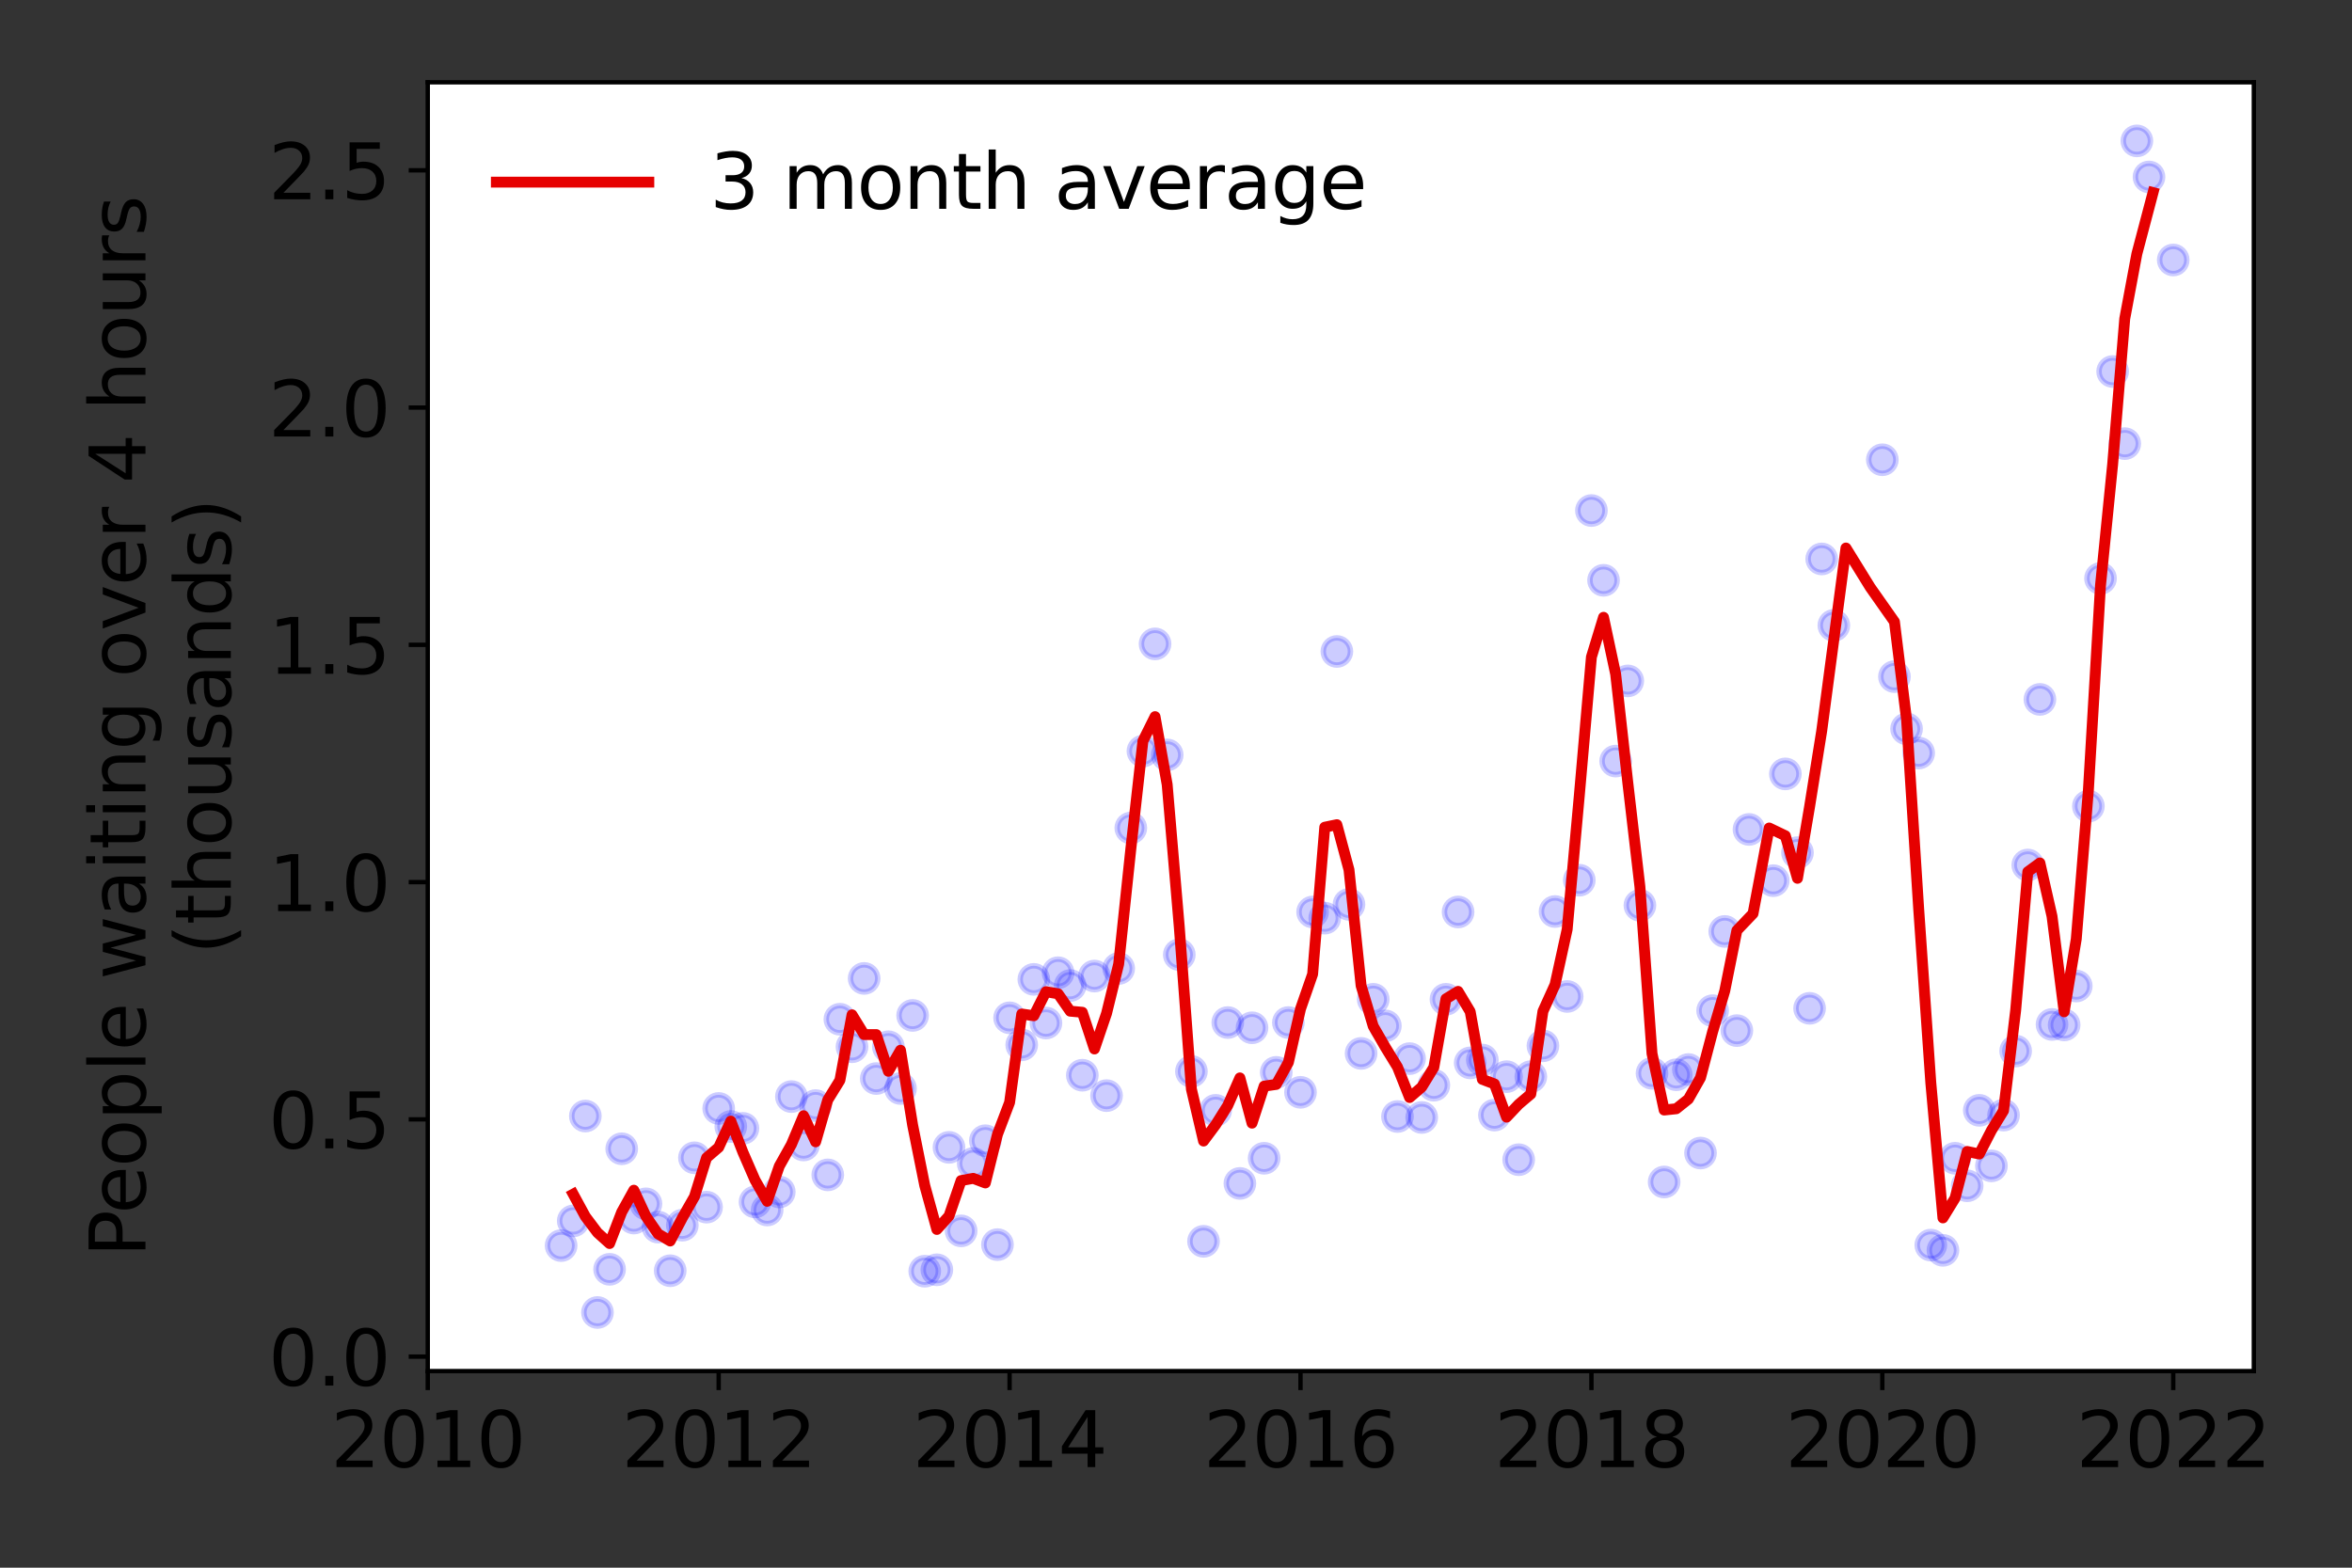 <?xml version="1.0" encoding="utf-8" standalone="no"?>
<!DOCTYPE svg PUBLIC "-//W3C//DTD SVG 1.1//EN"
  "http://www.w3.org/Graphics/SVG/1.1/DTD/svg11.dtd">
<svg height="288pt" version="1.1" viewBox="0 0 432 288" width="432pt" xmlns="http://www.w3.org/2000/svg" xmlns:xlink="http://www.w3.org/1999/xlink">
 <rect x="0" y="0" width="432" height="288" fill="#333333" stroke="none"/>
 <defs>
  <style type="text/css">*{stroke-linecap:butt;stroke-linejoin:round;}</style>
 </defs>
 <g id="figure_1">
  <g id="patch_1">
   <path d="M 0 288 
L 432 288 
L 432 0 
L 0 0 
z
" style="fill:none;"/>
  </g>
  <g id="axes_1">
   <g id="patch_2">
    <path d="M 78.57 251.88 
L 413.971 251.88 
L 413.971 15.12 
L 78.57 15.12 
z
" style="fill:#ffffff;"/>
   </g>
   <g id="matplotlib.axis_1">
    <g id="xtick_1">
     <g id="line2d_1">
      <defs>
       <path d="M 0 0 
L 0 3.5 
" id="m647e480270" style="stroke:#000000;stroke-width:0.8;"/>
      </defs>
      <g>
       <use style="stroke:#000000;stroke-width:0.8;" x="78.57" xlink:href="#m647e480270" y="251.88"/>
      </g>
     </g>
     <g id="text_1">
      <!-- 2010 -->
      <g transform="translate(60.755 269.518)scale(0.14 -0.14)">
       <defs>
        <path d="M 1228 531 
L 3431 531 
L 3431 0 
L 469 0 
L 469 531 
Q 828 903 1448 1529 
Q 2069 2156 2228 2338 
Q 2531 2678 2651 2914 
Q 2772 3150 2772 3378 
Q 2772 3750 2511 3984 
Q 2250 4219 1831 4219 
Q 1534 4219 1204 4116 
Q 875 4013 500 3803 
L 500 4441 
Q 881 4594 1212 4672 
Q 1544 4750 1819 4750 
Q 2544 4750 2975 4387 
Q 3406 4025 3406 3419 
Q 3406 3131 3298 2873 
Q 3191 2616 2906 2266 
Q 2828 2175 2409 1742 
Q 1991 1309 1228 531 
z
" id="DejaVuSans-32" transform="scale(0.016)"/>
        <path d="M 2034 4250 
Q 1547 4250 1301 3770 
Q 1056 3291 1056 2328 
Q 1056 1369 1301 889 
Q 1547 409 2034 409 
Q 2525 409 2770 889 
Q 3016 1369 3016 2328 
Q 3016 3291 2770 3770 
Q 2525 4250 2034 4250 
z
M 2034 4750 
Q 2819 4750 3233 4129 
Q 3647 3509 3647 2328 
Q 3647 1150 3233 529 
Q 2819 -91 2034 -91 
Q 1250 -91 836 529 
Q 422 1150 422 2328 
Q 422 3509 836 4129 
Q 1250 4750 2034 4750 
z
" id="DejaVuSans-30" transform="scale(0.016)"/>
        <path d="M 794 531 
L 1825 531 
L 1825 4091 
L 703 3866 
L 703 4441 
L 1819 4666 
L 2450 4666 
L 2450 531 
L 3481 531 
L 3481 0 
L 794 0 
L 794 531 
z
" id="DejaVuSans-31" transform="scale(0.016)"/>
       </defs>
       <use xlink:href="#DejaVuSans-32"/>
       <use x="63.623" xlink:href="#DejaVuSans-30"/>
       <use x="127.246" xlink:href="#DejaVuSans-31"/>
       <use x="190.869" xlink:href="#DejaVuSans-30"/>
      </g>
     </g>
    </g>
    <g id="xtick_2">
     <g id="line2d_2">
      <g>
       <use style="stroke:#000000;stroke-width:0.8;" x="132.003" xlink:href="#m647e480270" y="251.88"/>
      </g>
     </g>
     <g id="text_2">
      <!-- 2012 -->
      <g transform="translate(114.188 269.518)scale(0.14 -0.14)">
       <use xlink:href="#DejaVuSans-32"/>
       <use x="63.623" xlink:href="#DejaVuSans-30"/>
       <use x="127.246" xlink:href="#DejaVuSans-31"/>
       <use x="190.869" xlink:href="#DejaVuSans-32"/>
      </g>
     </g>
    </g>
    <g id="xtick_3">
     <g id="line2d_3">
      <g>
       <use style="stroke:#000000;stroke-width:0.8;" x="185.435" xlink:href="#m647e480270" y="251.88"/>
      </g>
     </g>
     <g id="text_3">
      <!-- 2014 -->
      <g transform="translate(167.62 269.518)scale(0.14 -0.14)">
       <defs>
        <path d="M 2419 4116 
L 825 1625 
L 2419 1625 
L 2419 4116 
z
M 2253 4666 
L 3047 4666 
L 3047 1625 
L 3713 1625 
L 3713 1100 
L 3047 1100 
L 3047 0 
L 2419 0 
L 2419 1100 
L 313 1100 
L 313 1709 
L 2253 4666 
z
" id="DejaVuSans-34" transform="scale(0.016)"/>
       </defs>
       <use xlink:href="#DejaVuSans-32"/>
       <use x="63.623" xlink:href="#DejaVuSans-30"/>
       <use x="127.246" xlink:href="#DejaVuSans-31"/>
       <use x="190.869" xlink:href="#DejaVuSans-34"/>
      </g>
     </g>
    </g>
    <g id="xtick_4">
     <g id="line2d_4">
      <g>
       <use style="stroke:#000000;stroke-width:0.8;" x="238.868" xlink:href="#m647e480270" y="251.88"/>
      </g>
     </g>
     <g id="text_4">
      <!-- 2016 -->
      <g transform="translate(221.053 269.518)scale(0.14 -0.14)">
       <defs>
        <path d="M 2113 2584 
Q 1688 2584 1439 2293 
Q 1191 2003 1191 1497 
Q 1191 994 1439 701 
Q 1688 409 2113 409 
Q 2538 409 2786 701 
Q 3034 994 3034 1497 
Q 3034 2003 2786 2293 
Q 2538 2584 2113 2584 
z
M 3366 4563 
L 3366 3988 
Q 3128 4100 2886 4159 
Q 2644 4219 2406 4219 
Q 1781 4219 1451 3797 
Q 1122 3375 1075 2522 
Q 1259 2794 1537 2939 
Q 1816 3084 2150 3084 
Q 2853 3084 3261 2657 
Q 3669 2231 3669 1497 
Q 3669 778 3244 343 
Q 2819 -91 2113 -91 
Q 1303 -91 875 529 
Q 447 1150 447 2328 
Q 447 3434 972 4092 
Q 1497 4750 2381 4750 
Q 2619 4750 2861 4703 
Q 3103 4656 3366 4563 
z
" id="DejaVuSans-36" transform="scale(0.016)"/>
       </defs>
       <use xlink:href="#DejaVuSans-32"/>
       <use x="63.623" xlink:href="#DejaVuSans-30"/>
       <use x="127.246" xlink:href="#DejaVuSans-31"/>
       <use x="190.869" xlink:href="#DejaVuSans-36"/>
      </g>
     </g>
    </g>
    <g id="xtick_5">
     <g id="line2d_5">
      <g>
       <use style="stroke:#000000;stroke-width:0.8;" x="292.301" xlink:href="#m647e480270" y="251.88"/>
      </g>
     </g>
     <g id="text_5">
      <!-- 2018 -->
      <g transform="translate(274.486 269.518)scale(0.14 -0.14)">
       <defs>
        <path d="M 2034 2216 
Q 1584 2216 1326 1975 
Q 1069 1734 1069 1313 
Q 1069 891 1326 650 
Q 1584 409 2034 409 
Q 2484 409 2743 651 
Q 3003 894 3003 1313 
Q 3003 1734 2745 1975 
Q 2488 2216 2034 2216 
z
M 1403 2484 
Q 997 2584 770 2862 
Q 544 3141 544 3541 
Q 544 4100 942 4425 
Q 1341 4750 2034 4750 
Q 2731 4750 3128 4425 
Q 3525 4100 3525 3541 
Q 3525 3141 3298 2862 
Q 3072 2584 2669 2484 
Q 3125 2378 3379 2068 
Q 3634 1759 3634 1313 
Q 3634 634 3220 271 
Q 2806 -91 2034 -91 
Q 1263 -91 848 271 
Q 434 634 434 1313 
Q 434 1759 690 2068 
Q 947 2378 1403 2484 
z
M 1172 3481 
Q 1172 3119 1398 2916 
Q 1625 2713 2034 2713 
Q 2441 2713 2670 2916 
Q 2900 3119 2900 3481 
Q 2900 3844 2670 4047 
Q 2441 4250 2034 4250 
Q 1625 4250 1398 4047 
Q 1172 3844 1172 3481 
z
" id="DejaVuSans-38" transform="scale(0.016)"/>
       </defs>
       <use xlink:href="#DejaVuSans-32"/>
       <use x="63.623" xlink:href="#DejaVuSans-30"/>
       <use x="127.246" xlink:href="#DejaVuSans-31"/>
       <use x="190.869" xlink:href="#DejaVuSans-38"/>
      </g>
     </g>
    </g>
    <g id="xtick_6">
     <g id="line2d_6">
      <g>
       <use style="stroke:#000000;stroke-width:0.8;" x="345.733" xlink:href="#m647e480270" y="251.88"/>
      </g>
     </g>
     <g id="text_6">
      <!-- 2020 -->
      <g transform="translate(327.918 269.518)scale(0.14 -0.14)">
       <use xlink:href="#DejaVuSans-32"/>
       <use x="63.623" xlink:href="#DejaVuSans-30"/>
       <use x="127.246" xlink:href="#DejaVuSans-32"/>
       <use x="190.869" xlink:href="#DejaVuSans-30"/>
      </g>
     </g>
    </g>
    <g id="xtick_7">
     <g id="line2d_7">
      <g>
       <use style="stroke:#000000;stroke-width:0.8;" x="399.166" xlink:href="#m647e480270" y="251.88"/>
      </g>
     </g>
     <g id="text_7">
      <!-- 2022 -->
      <g transform="translate(381.351 269.518)scale(0.14 -0.14)">
       <use xlink:href="#DejaVuSans-32"/>
       <use x="63.623" xlink:href="#DejaVuSans-30"/>
       <use x="127.246" xlink:href="#DejaVuSans-32"/>
       <use x="190.869" xlink:href="#DejaVuSans-32"/>
      </g>
     </g>
    </g>
   </g>
   <g id="matplotlib.axis_2">
    <g id="ytick_1">
     <g id="line2d_8">
      <defs>
       <path d="M 0 0 
L -3.5 0 
" id="m628545d3cb" style="stroke:#000000;stroke-width:0.8;"/>
      </defs>
      <g>
       <use style="stroke:#000000;stroke-width:0.8;" x="78.57" xlink:href="#m628545d3cb" y="249.226"/>
      </g>
     </g>
     <g id="text_8">
      <!-- 0.0 -->
      <g transform="translate(49.306 254.544)scale(0.14 -0.14)">
       <defs>
        <path d="M 684 794 
L 1344 794 
L 1344 0 
L 684 0 
L 684 794 
z
" id="DejaVuSans-2e" transform="scale(0.016)"/>
       </defs>
       <use xlink:href="#DejaVuSans-30"/>
       <use x="63.623" xlink:href="#DejaVuSans-2e"/>
       <use x="95.41" xlink:href="#DejaVuSans-30"/>
      </g>
     </g>
    </g>
    <g id="ytick_2">
     <g id="line2d_9">
      <g>
       <use style="stroke:#000000;stroke-width:0.8;" x="78.57" xlink:href="#m628545d3cb" y="205.638"/>
      </g>
     </g>
     <g id="text_9">
      <!-- 0.5 -->
      <g transform="translate(49.306 210.957)scale(0.14 -0.14)">
       <defs>
        <path d="M 691 4666 
L 3169 4666 
L 3169 4134 
L 1269 4134 
L 1269 2991 
Q 1406 3038 1543 3061 
Q 1681 3084 1819 3084 
Q 2600 3084 3056 2656 
Q 3513 2228 3513 1497 
Q 3513 744 3044 326 
Q 2575 -91 1722 -91 
Q 1428 -91 1123 -41 
Q 819 9 494 109 
L 494 744 
Q 775 591 1075 516 
Q 1375 441 1709 441 
Q 2250 441 2565 725 
Q 2881 1009 2881 1497 
Q 2881 1984 2565 2268 
Q 2250 2553 1709 2553 
Q 1456 2553 1204 2497 
Q 953 2441 691 2322 
L 691 4666 
z
" id="DejaVuSans-35" transform="scale(0.016)"/>
       </defs>
       <use xlink:href="#DejaVuSans-30"/>
       <use x="63.623" xlink:href="#DejaVuSans-2e"/>
       <use x="95.41" xlink:href="#DejaVuSans-35"/>
      </g>
     </g>
    </g>
    <g id="ytick_3">
     <g id="line2d_10">
      <g>
       <use style="stroke:#000000;stroke-width:0.8;" x="78.57" xlink:href="#m628545d3cb" y="162.05"/>
      </g>
     </g>
     <g id="text_10">
      <!-- 1.0 -->
      <g transform="translate(49.306 167.369)scale(0.14 -0.14)">
       <use xlink:href="#DejaVuSans-31"/>
       <use x="63.623" xlink:href="#DejaVuSans-2e"/>
       <use x="95.41" xlink:href="#DejaVuSans-30"/>
      </g>
     </g>
    </g>
    <g id="ytick_4">
     <g id="line2d_11">
      <g>
       <use style="stroke:#000000;stroke-width:0.8;" x="78.57" xlink:href="#m628545d3cb" y="118.462"/>
      </g>
     </g>
     <g id="text_11">
      <!-- 1.5 -->
      <g transform="translate(49.306 123.781)scale(0.14 -0.14)">
       <use xlink:href="#DejaVuSans-31"/>
       <use x="63.623" xlink:href="#DejaVuSans-2e"/>
       <use x="95.41" xlink:href="#DejaVuSans-35"/>
      </g>
     </g>
    </g>
    <g id="ytick_5">
     <g id="line2d_12">
      <g>
       <use style="stroke:#000000;stroke-width:0.8;" x="78.57" xlink:href="#m628545d3cb" y="74.874"/>
      </g>
     </g>
     <g id="text_12">
      <!-- 2.0 -->
      <g transform="translate(49.306 80.193)scale(0.14 -0.14)">
       <use xlink:href="#DejaVuSans-32"/>
       <use x="63.623" xlink:href="#DejaVuSans-2e"/>
       <use x="95.41" xlink:href="#DejaVuSans-30"/>
      </g>
     </g>
    </g>
    <g id="ytick_6">
     <g id="line2d_13">
      <g>
       <use style="stroke:#000000;stroke-width:0.8;" x="78.57" xlink:href="#m628545d3cb" y="31.287"/>
      </g>
     </g>
     <g id="text_13">
      <!-- 2.5 -->
      <g transform="translate(49.306 36.606)scale(0.14 -0.14)">
       <use xlink:href="#DejaVuSans-32"/>
       <use x="63.623" xlink:href="#DejaVuSans-2e"/>
       <use x="95.41" xlink:href="#DejaVuSans-35"/>
      </g>
     </g>
    </g>
    <g id="text_14">
     <!-- People waiting over 4 hours -->
     <g transform="translate(26.717 230.925)rotate(-90)scale(0.14 -0.14)">
      <defs>
       <path d="M 1259 4147 
L 1259 2394 
L 2053 2394 
Q 2494 2394 2734 2622 
Q 2975 2850 2975 3272 
Q 2975 3691 2734 3919 
Q 2494 4147 2053 4147 
L 1259 4147 
z
M 628 4666 
L 2053 4666 
Q 2838 4666 3239 4311 
Q 3641 3956 3641 3272 
Q 3641 2581 3239 2228 
Q 2838 1875 2053 1875 
L 1259 1875 
L 1259 0 
L 628 0 
L 628 4666 
z
" id="DejaVuSans-50" transform="scale(0.016)"/>
       <path d="M 3597 1894 
L 3597 1613 
L 953 1613 
Q 991 1019 1311 708 
Q 1631 397 2203 397 
Q 2534 397 2845 478 
Q 3156 559 3463 722 
L 3463 178 
Q 3153 47 2828 -22 
Q 2503 -91 2169 -91 
Q 1331 -91 842 396 
Q 353 884 353 1716 
Q 353 2575 817 3079 
Q 1281 3584 2069 3584 
Q 2775 3584 3186 3129 
Q 3597 2675 3597 1894 
z
M 3022 2063 
Q 3016 2534 2758 2815 
Q 2500 3097 2075 3097 
Q 1594 3097 1305 2825 
Q 1016 2553 972 2059 
L 3022 2063 
z
" id="DejaVuSans-65" transform="scale(0.016)"/>
       <path d="M 1959 3097 
Q 1497 3097 1228 2736 
Q 959 2375 959 1747 
Q 959 1119 1226 758 
Q 1494 397 1959 397 
Q 2419 397 2687 759 
Q 2956 1122 2956 1747 
Q 2956 2369 2687 2733 
Q 2419 3097 1959 3097 
z
M 1959 3584 
Q 2709 3584 3137 3096 
Q 3566 2609 3566 1747 
Q 3566 888 3137 398 
Q 2709 -91 1959 -91 
Q 1206 -91 779 398 
Q 353 888 353 1747 
Q 353 2609 779 3096 
Q 1206 3584 1959 3584 
z
" id="DejaVuSans-6f" transform="scale(0.016)"/>
       <path d="M 1159 525 
L 1159 -1331 
L 581 -1331 
L 581 3500 
L 1159 3500 
L 1159 2969 
Q 1341 3281 1617 3432 
Q 1894 3584 2278 3584 
Q 2916 3584 3314 3078 
Q 3713 2572 3713 1747 
Q 3713 922 3314 415 
Q 2916 -91 2278 -91 
Q 1894 -91 1617 61 
Q 1341 213 1159 525 
z
M 3116 1747 
Q 3116 2381 2855 2742 
Q 2594 3103 2138 3103 
Q 1681 3103 1420 2742 
Q 1159 2381 1159 1747 
Q 1159 1113 1420 752 
Q 1681 391 2138 391 
Q 2594 391 2855 752 
Q 3116 1113 3116 1747 
z
" id="DejaVuSans-70" transform="scale(0.016)"/>
       <path d="M 603 4863 
L 1178 4863 
L 1178 0 
L 603 0 
L 603 4863 
z
" id="DejaVuSans-6c" transform="scale(0.016)"/>
       <path id="DejaVuSans-20" transform="scale(0.016)"/>
       <path d="M 269 3500 
L 844 3500 
L 1563 769 
L 2278 3500 
L 2956 3500 
L 3675 769 
L 4391 3500 
L 4966 3500 
L 4050 0 
L 3372 0 
L 2619 2869 
L 1863 0 
L 1184 0 
L 269 3500 
z
" id="DejaVuSans-77" transform="scale(0.016)"/>
       <path d="M 2194 1759 
Q 1497 1759 1228 1600 
Q 959 1441 959 1056 
Q 959 750 1161 570 
Q 1363 391 1709 391 
Q 2188 391 2477 730 
Q 2766 1069 2766 1631 
L 2766 1759 
L 2194 1759 
z
M 3341 1997 
L 3341 0 
L 2766 0 
L 2766 531 
Q 2569 213 2275 61 
Q 1981 -91 1556 -91 
Q 1019 -91 701 211 
Q 384 513 384 1019 
Q 384 1609 779 1909 
Q 1175 2209 1959 2209 
L 2766 2209 
L 2766 2266 
Q 2766 2663 2505 2880 
Q 2244 3097 1772 3097 
Q 1472 3097 1187 3025 
Q 903 2953 641 2809 
L 641 3341 
Q 956 3463 1253 3523 
Q 1550 3584 1831 3584 
Q 2591 3584 2966 3190 
Q 3341 2797 3341 1997 
z
" id="DejaVuSans-61" transform="scale(0.016)"/>
       <path d="M 603 3500 
L 1178 3500 
L 1178 0 
L 603 0 
L 603 3500 
z
M 603 4863 
L 1178 4863 
L 1178 4134 
L 603 4134 
L 603 4863 
z
" id="DejaVuSans-69" transform="scale(0.016)"/>
       <path d="M 1172 4494 
L 1172 3500 
L 2356 3500 
L 2356 3053 
L 1172 3053 
L 1172 1153 
Q 1172 725 1289 603 
Q 1406 481 1766 481 
L 2356 481 
L 2356 0 
L 1766 0 
Q 1100 0 847 248 
Q 594 497 594 1153 
L 594 3053 
L 172 3053 
L 172 3500 
L 594 3500 
L 594 4494 
L 1172 4494 
z
" id="DejaVuSans-74" transform="scale(0.016)"/>
       <path d="M 3513 2113 
L 3513 0 
L 2938 0 
L 2938 2094 
Q 2938 2591 2744 2837 
Q 2550 3084 2163 3084 
Q 1697 3084 1428 2787 
Q 1159 2491 1159 1978 
L 1159 0 
L 581 0 
L 581 3500 
L 1159 3500 
L 1159 2956 
Q 1366 3272 1645 3428 
Q 1925 3584 2291 3584 
Q 2894 3584 3203 3211 
Q 3513 2838 3513 2113 
z
" id="DejaVuSans-6e" transform="scale(0.016)"/>
       <path d="M 2906 1791 
Q 2906 2416 2648 2759 
Q 2391 3103 1925 3103 
Q 1463 3103 1205 2759 
Q 947 2416 947 1791 
Q 947 1169 1205 825 
Q 1463 481 1925 481 
Q 2391 481 2648 825 
Q 2906 1169 2906 1791 
z
M 3481 434 
Q 3481 -459 3084 -895 
Q 2688 -1331 1869 -1331 
Q 1566 -1331 1297 -1286 
Q 1028 -1241 775 -1147 
L 775 -588 
Q 1028 -725 1275 -790 
Q 1522 -856 1778 -856 
Q 2344 -856 2625 -561 
Q 2906 -266 2906 331 
L 2906 616 
Q 2728 306 2450 153 
Q 2172 0 1784 0 
Q 1141 0 747 490 
Q 353 981 353 1791 
Q 353 2603 747 3093 
Q 1141 3584 1784 3584 
Q 2172 3584 2450 3431 
Q 2728 3278 2906 2969 
L 2906 3500 
L 3481 3500 
L 3481 434 
z
" id="DejaVuSans-67" transform="scale(0.016)"/>
       <path d="M 191 3500 
L 800 3500 
L 1894 563 
L 2988 3500 
L 3597 3500 
L 2284 0 
L 1503 0 
L 191 3500 
z
" id="DejaVuSans-76" transform="scale(0.016)"/>
       <path d="M 2631 2963 
Q 2534 3019 2420 3045 
Q 2306 3072 2169 3072 
Q 1681 3072 1420 2755 
Q 1159 2438 1159 1844 
L 1159 0 
L 581 0 
L 581 3500 
L 1159 3500 
L 1159 2956 
Q 1341 3275 1631 3429 
Q 1922 3584 2338 3584 
Q 2397 3584 2469 3576 
Q 2541 3569 2628 3553 
L 2631 2963 
z
" id="DejaVuSans-72" transform="scale(0.016)"/>
       <path d="M 3513 2113 
L 3513 0 
L 2938 0 
L 2938 2094 
Q 2938 2591 2744 2837 
Q 2550 3084 2163 3084 
Q 1697 3084 1428 2787 
Q 1159 2491 1159 1978 
L 1159 0 
L 581 0 
L 581 4863 
L 1159 4863 
L 1159 2956 
Q 1366 3272 1645 3428 
Q 1925 3584 2291 3584 
Q 2894 3584 3203 3211 
Q 3513 2838 3513 2113 
z
" id="DejaVuSans-68" transform="scale(0.016)"/>
       <path d="M 544 1381 
L 544 3500 
L 1119 3500 
L 1119 1403 
Q 1119 906 1312 657 
Q 1506 409 1894 409 
Q 2359 409 2629 706 
Q 2900 1003 2900 1516 
L 2900 3500 
L 3475 3500 
L 3475 0 
L 2900 0 
L 2900 538 
Q 2691 219 2414 64 
Q 2138 -91 1772 -91 
Q 1169 -91 856 284 
Q 544 659 544 1381 
z
M 1991 3584 
L 1991 3584 
z
" id="DejaVuSans-75" transform="scale(0.016)"/>
       <path d="M 2834 3397 
L 2834 2853 
Q 2591 2978 2328 3040 
Q 2066 3103 1784 3103 
Q 1356 3103 1142 2972 
Q 928 2841 928 2578 
Q 928 2378 1081 2264 
Q 1234 2150 1697 2047 
L 1894 2003 
Q 2506 1872 2764 1633 
Q 3022 1394 3022 966 
Q 3022 478 2636 193 
Q 2250 -91 1575 -91 
Q 1294 -91 989 -36 
Q 684 19 347 128 
L 347 722 
Q 666 556 975 473 
Q 1284 391 1588 391 
Q 1994 391 2212 530 
Q 2431 669 2431 922 
Q 2431 1156 2273 1281 
Q 2116 1406 1581 1522 
L 1381 1569 
Q 847 1681 609 1914 
Q 372 2147 372 2553 
Q 372 3047 722 3315 
Q 1072 3584 1716 3584 
Q 2034 3584 2315 3537 
Q 2597 3491 2834 3397 
z
" id="DejaVuSans-73" transform="scale(0.016)"/>
      </defs>
      <use xlink:href="#DejaVuSans-50"/>
      <use x="56.678" xlink:href="#DejaVuSans-65"/>
      <use x="118.201" xlink:href="#DejaVuSans-6f"/>
      <use x="179.383" xlink:href="#DejaVuSans-70"/>
      <use x="242.859" xlink:href="#DejaVuSans-6c"/>
      <use x="270.643" xlink:href="#DejaVuSans-65"/>
      <use x="332.166" xlink:href="#DejaVuSans-20"/>
      <use x="363.953" xlink:href="#DejaVuSans-77"/>
      <use x="445.74" xlink:href="#DejaVuSans-61"/>
      <use x="507.02" xlink:href="#DejaVuSans-69"/>
      <use x="534.803" xlink:href="#DejaVuSans-74"/>
      <use x="574.012" xlink:href="#DejaVuSans-69"/>
      <use x="601.795" xlink:href="#DejaVuSans-6e"/>
      <use x="665.174" xlink:href="#DejaVuSans-67"/>
      <use x="728.65" xlink:href="#DejaVuSans-20"/>
      <use x="760.438" xlink:href="#DejaVuSans-6f"/>
      <use x="821.619" xlink:href="#DejaVuSans-76"/>
      <use x="880.799" xlink:href="#DejaVuSans-65"/>
      <use x="942.322" xlink:href="#DejaVuSans-72"/>
      <use x="983.436" xlink:href="#DejaVuSans-20"/>
      <use x="1015.223" xlink:href="#DejaVuSans-34"/>
      <use x="1078.846" xlink:href="#DejaVuSans-20"/>
      <use x="1110.633" xlink:href="#DejaVuSans-68"/>
      <use x="1174.012" xlink:href="#DejaVuSans-6f"/>
      <use x="1235.193" xlink:href="#DejaVuSans-75"/>
      <use x="1298.572" xlink:href="#DejaVuSans-72"/>
      <use x="1339.686" xlink:href="#DejaVuSans-73"/>
     </g>
     <!-- (thousands) -->
     <g transform="translate(42.394 175.325)rotate(-90)scale(0.14 -0.14)">
      <defs>
       <path d="M 1984 4856 
Q 1566 4138 1362 3434 
Q 1159 2731 1159 2009 
Q 1159 1288 1364 580 
Q 1569 -128 1984 -844 
L 1484 -844 
Q 1016 -109 783 600 
Q 550 1309 550 2009 
Q 550 2706 781 3412 
Q 1013 4119 1484 4856 
L 1984 4856 
z
" id="DejaVuSans-28" transform="scale(0.016)"/>
       <path d="M 2906 2969 
L 2906 4863 
L 3481 4863 
L 3481 0 
L 2906 0 
L 2906 525 
Q 2725 213 2448 61 
Q 2172 -91 1784 -91 
Q 1150 -91 751 415 
Q 353 922 353 1747 
Q 353 2572 751 3078 
Q 1150 3584 1784 3584 
Q 2172 3584 2448 3432 
Q 2725 3281 2906 2969 
z
M 947 1747 
Q 947 1113 1208 752 
Q 1469 391 1925 391 
Q 2381 391 2643 752 
Q 2906 1113 2906 1747 
Q 2906 2381 2643 2742 
Q 2381 3103 1925 3103 
Q 1469 3103 1208 2742 
Q 947 2381 947 1747 
z
" id="DejaVuSans-64" transform="scale(0.016)"/>
       <path d="M 513 4856 
L 1013 4856 
Q 1481 4119 1714 3412 
Q 1947 2706 1947 2009 
Q 1947 1309 1714 600 
Q 1481 -109 1013 -844 
L 513 -844 
Q 928 -128 1133 580 
Q 1338 1288 1338 2009 
Q 1338 2731 1133 3434 
Q 928 4138 513 4856 
z
" id="DejaVuSans-29" transform="scale(0.016)"/>
      </defs>
      <use xlink:href="#DejaVuSans-28"/>
      <use x="39.014" xlink:href="#DejaVuSans-74"/>
      <use x="78.223" xlink:href="#DejaVuSans-68"/>
      <use x="141.602" xlink:href="#DejaVuSans-6f"/>
      <use x="202.783" xlink:href="#DejaVuSans-75"/>
      <use x="266.162" xlink:href="#DejaVuSans-73"/>
      <use x="318.262" xlink:href="#DejaVuSans-61"/>
      <use x="379.541" xlink:href="#DejaVuSans-6e"/>
      <use x="442.92" xlink:href="#DejaVuSans-64"/>
      <use x="506.396" xlink:href="#DejaVuSans-73"/>
      <use x="558.496" xlink:href="#DejaVuSans-29"/>
     </g>
    </g>
   </g>
   <g id="line2d_14">
    <defs>
     <path d="M 0 2.5 
C 0.663 2.5 1.299 2.237 1.768 1.768 
C 2.237 1.299 2.5 0.663 2.5 0 
C 2.5 -0.663 2.237 -1.299 1.768 -1.768 
C 1.299 -2.237 0.663 -2.5 0 -2.5 
C -0.663 -2.5 -1.299 -2.237 -1.768 -1.768 
C -2.237 -1.299 -2.5 -0.663 -2.5 0 
C -2.5 0.663 -2.237 1.299 -1.768 1.768 
C -1.299 2.237 -0.663 2.5 0 2.5 
z
" id="m02a1597c84" style="stroke:#0000ff;stroke-opacity:0.2;"/>
    </defs>
    <g clip-path="url(#p64c8fbab0e)">
     <use style="fill:#0000ff;fill-opacity:0.2;stroke:#0000ff;stroke-opacity:0.2;" x="399.166" xlink:href="#m02a1597c84" y="47.763"/>
     <use style="fill:#0000ff;fill-opacity:0.2;stroke:#0000ff;stroke-opacity:0.2;" x="394.713" xlink:href="#m02a1597c84" y="32.507"/>
     <use style="fill:#0000ff;fill-opacity:0.2;stroke:#0000ff;stroke-opacity:0.2;" x="392.487" xlink:href="#m02a1597c84" y="25.882"/>
     <use style="fill:#0000ff;fill-opacity:0.2;stroke:#0000ff;stroke-opacity:0.2;" x="390.261" xlink:href="#m02a1597c84" y="81.5"/>
     <use style="fill:#0000ff;fill-opacity:0.2;stroke:#0000ff;stroke-opacity:0.2;" x="388.034" xlink:href="#m02a1597c84" y="68.249"/>
     <use style="fill:#0000ff;fill-opacity:0.2;stroke:#0000ff;stroke-opacity:0.2;" x="385.808" xlink:href="#m02a1597c84" y="106.258"/>
     <use style="fill:#0000ff;fill-opacity:0.2;stroke:#0000ff;stroke-opacity:0.2;" x="383.581" xlink:href="#m02a1597c84" y="148.102"/>
     <use style="fill:#0000ff;fill-opacity:0.2;stroke:#0000ff;stroke-opacity:0.2;" x="381.355" xlink:href="#m02a1597c84" y="181.141"/>
     <use style="fill:#0000ff;fill-opacity:0.2;stroke:#0000ff;stroke-opacity:0.2;" x="379.129" xlink:href="#m02a1597c84" y="188.29"/>
     <use style="fill:#0000ff;fill-opacity:0.2;stroke:#0000ff;stroke-opacity:0.2;" x="376.902" xlink:href="#m02a1597c84" y="188.203"/>
     <use style="fill:#0000ff;fill-opacity:0.2;stroke:#0000ff;stroke-opacity:0.2;" x="374.676" xlink:href="#m02a1597c84" y="128.487"/>
     <use style="fill:#0000ff;fill-opacity:0.2;stroke:#0000ff;stroke-opacity:0.2;" x="372.45" xlink:href="#m02a1597c84" y="158.912"/>
     <use style="fill:#0000ff;fill-opacity:0.2;stroke:#0000ff;stroke-opacity:0.2;" x="370.223" xlink:href="#m02a1597c84" y="193.084"/>
     <use style="fill:#0000ff;fill-opacity:0.2;stroke:#0000ff;stroke-opacity:0.2;" x="367.997" xlink:href="#m02a1597c84" y="204.853"/>
     <use style="fill:#0000ff;fill-opacity:0.2;stroke:#0000ff;stroke-opacity:0.2;" x="365.771" xlink:href="#m02a1597c84" y="214.181"/>
     <use style="fill:#0000ff;fill-opacity:0.2;stroke:#0000ff;stroke-opacity:0.2;" x="363.544" xlink:href="#m02a1597c84" y="203.981"/>
     <use style="fill:#0000ff;fill-opacity:0.2;stroke:#0000ff;stroke-opacity:0.2;" x="361.318" xlink:href="#m02a1597c84" y="217.842"/>
     <use style="fill:#0000ff;fill-opacity:0.2;stroke:#0000ff;stroke-opacity:0.2;" x="359.091" xlink:href="#m02a1597c84" y="212.786"/>
     <use style="fill:#0000ff;fill-opacity:0.2;stroke:#0000ff;stroke-opacity:0.2;" x="356.865" xlink:href="#m02a1597c84" y="229.698"/>
     <use style="fill:#0000ff;fill-opacity:0.2;stroke:#0000ff;stroke-opacity:0.2;" x="354.639" xlink:href="#m02a1597c84" y="228.739"/>
     <use style="fill:#0000ff;fill-opacity:0.2;stroke:#0000ff;stroke-opacity:0.2;" x="352.412" xlink:href="#m02a1597c84" y="138.338"/>
     <use style="fill:#0000ff;fill-opacity:0.2;stroke:#0000ff;stroke-opacity:0.2;" x="350.186" xlink:href="#m02a1597c84" y="133.892"/>
     <use style="fill:#0000ff;fill-opacity:0.2;stroke:#0000ff;stroke-opacity:0.2;" x="347.96" xlink:href="#m02a1597c84" y="124.303"/>
     <use style="fill:#0000ff;fill-opacity:0.2;stroke:#0000ff;stroke-opacity:0.2;" x="345.733" xlink:href="#m02a1597c84" y="84.464"/>
     <use style="fill:#0000ff;fill-opacity:0.2;stroke:#0000ff;stroke-opacity:0.2;" x="336.828" xlink:href="#m02a1597c84" y="114.888"/>
     <use style="fill:#0000ff;fill-opacity:0.2;stroke:#0000ff;stroke-opacity:0.2;" x="334.601" xlink:href="#m02a1597c84" y="102.683"/>
     <use style="fill:#0000ff;fill-opacity:0.2;stroke:#0000ff;stroke-opacity:0.2;" x="332.375" xlink:href="#m02a1597c84" y="185.239"/>
     <use style="fill:#0000ff;fill-opacity:0.2;stroke:#0000ff;stroke-opacity:0.2;" x="330.149" xlink:href="#m02a1597c84" y="156.645"/>
     <use style="fill:#0000ff;fill-opacity:0.2;stroke:#0000ff;stroke-opacity:0.2;" x="327.922" xlink:href="#m02a1597c84" y="142.174"/>
     <use style="fill:#0000ff;fill-opacity:0.2;stroke:#0000ff;stroke-opacity:0.2;" x="325.696" xlink:href="#m02a1597c84" y="161.788"/>
     <use style="fill:#0000ff;fill-opacity:0.2;stroke:#0000ff;stroke-opacity:0.2;" x="321.243" xlink:href="#m02a1597c84" y="152.374"/>
     <use style="fill:#0000ff;fill-opacity:0.2;stroke:#0000ff;stroke-opacity:0.2;" x="319.017" xlink:href="#m02a1597c84" y="189.336"/>
     <use style="fill:#0000ff;fill-opacity:0.2;stroke:#0000ff;stroke-opacity:0.2;" x="316.791" xlink:href="#m02a1597c84" y="171.116"/>
     <use style="fill:#0000ff;fill-opacity:0.2;stroke:#0000ff;stroke-opacity:0.2;" x="314.564" xlink:href="#m02a1597c84" y="185.675"/>
     <use style="fill:#0000ff;fill-opacity:0.2;stroke:#0000ff;stroke-opacity:0.2;" x="312.338" xlink:href="#m02a1597c84" y="211.827"/>
     <use style="fill:#0000ff;fill-opacity:0.2;stroke:#0000ff;stroke-opacity:0.2;" x="310.112" xlink:href="#m02a1597c84" y="196.484"/>
     <use style="fill:#0000ff;fill-opacity:0.2;stroke:#0000ff;stroke-opacity:0.2;" x="307.885" xlink:href="#m02a1597c84" y="197.443"/>
     <use style="fill:#0000ff;fill-opacity:0.2;stroke:#0000ff;stroke-opacity:0.2;" x="305.659" xlink:href="#m02a1597c84" y="217.145"/>
     <use style="fill:#0000ff;fill-opacity:0.2;stroke:#0000ff;stroke-opacity:0.2;" x="303.432" xlink:href="#m02a1597c84" y="197.182"/>
     <use style="fill:#0000ff;fill-opacity:0.2;stroke:#0000ff;stroke-opacity:0.2;" x="301.206" xlink:href="#m02a1597c84" y="166.322"/>
     <use style="fill:#0000ff;fill-opacity:0.2;stroke:#0000ff;stroke-opacity:0.2;" x="298.98" xlink:href="#m02a1597c84" y="125.088"/>
     <use style="fill:#0000ff;fill-opacity:0.2;stroke:#0000ff;stroke-opacity:0.2;" x="296.753" xlink:href="#m02a1597c84" y="139.82"/>
     <use style="fill:#0000ff;fill-opacity:0.2;stroke:#0000ff;stroke-opacity:0.2;" x="294.527" xlink:href="#m02a1597c84" y="106.606"/>
     <use style="fill:#0000ff;fill-opacity:0.2;stroke:#0000ff;stroke-opacity:0.2;" x="292.301" xlink:href="#m02a1597c84" y="93.792"/>
     <use style="fill:#0000ff;fill-opacity:0.2;stroke:#0000ff;stroke-opacity:0.2;" x="290.074" xlink:href="#m02a1597c84" y="161.701"/>
     <use style="fill:#0000ff;fill-opacity:0.2;stroke:#0000ff;stroke-opacity:0.2;" x="287.848" xlink:href="#m02a1597c84" y="183.059"/>
     <use style="fill:#0000ff;fill-opacity:0.2;stroke:#0000ff;stroke-opacity:0.2;" x="285.622" xlink:href="#m02a1597c84" y="167.455"/>
     <use style="fill:#0000ff;fill-opacity:0.2;stroke:#0000ff;stroke-opacity:0.2;" x="283.395" xlink:href="#m02a1597c84" y="192.126"/>
     <use style="fill:#0000ff;fill-opacity:0.2;stroke:#0000ff;stroke-opacity:0.2;" x="281.169" xlink:href="#m02a1597c84" y="197.792"/>
     <use style="fill:#0000ff;fill-opacity:0.2;stroke:#0000ff;stroke-opacity:0.2;" x="278.942" xlink:href="#m02a1597c84" y="213.048"/>
     <use style="fill:#0000ff;fill-opacity:0.2;stroke:#0000ff;stroke-opacity:0.2;" x="276.716" xlink:href="#m02a1597c84" y="197.792"/>
     <use style="fill:#0000ff;fill-opacity:0.2;stroke:#0000ff;stroke-opacity:0.2;" x="274.49" xlink:href="#m02a1597c84" y="204.853"/>
     <use style="fill:#0000ff;fill-opacity:0.2;stroke:#0000ff;stroke-opacity:0.2;" x="272.263" xlink:href="#m02a1597c84" y="194.741"/>
     <use style="fill:#0000ff;fill-opacity:0.2;stroke:#0000ff;stroke-opacity:0.2;" x="270.037" xlink:href="#m02a1597c84" y="195.264"/>
     <use style="fill:#0000ff;fill-opacity:0.2;stroke:#0000ff;stroke-opacity:0.2;" x="267.811" xlink:href="#m02a1597c84" y="167.542"/>
     <use style="fill:#0000ff;fill-opacity:0.2;stroke:#0000ff;stroke-opacity:0.2;" x="265.584" xlink:href="#m02a1597c84" y="183.582"/>
     <use style="fill:#0000ff;fill-opacity:0.2;stroke:#0000ff;stroke-opacity:0.2;" x="263.358" xlink:href="#m02a1597c84" y="199.361"/>
     <use style="fill:#0000ff;fill-opacity:0.2;stroke:#0000ff;stroke-opacity:0.2;" x="261.132" xlink:href="#m02a1597c84" y="205.289"/>
     <use style="fill:#0000ff;fill-opacity:0.2;stroke:#0000ff;stroke-opacity:0.2;" x="258.905" xlink:href="#m02a1597c84" y="194.479"/>
     <use style="fill:#0000ff;fill-opacity:0.2;stroke:#0000ff;stroke-opacity:0.2;" x="256.679" xlink:href="#m02a1597c84" y="205.115"/>
     <use style="fill:#0000ff;fill-opacity:0.2;stroke:#0000ff;stroke-opacity:0.2;" x="254.453" xlink:href="#m02a1597c84" y="188.464"/>
     <use style="fill:#0000ff;fill-opacity:0.2;stroke:#0000ff;stroke-opacity:0.2;" x="252.226" xlink:href="#m02a1597c84" y="183.582"/>
     <use style="fill:#0000ff;fill-opacity:0.2;stroke:#0000ff;stroke-opacity:0.2;" x="250" xlink:href="#m02a1597c84" y="193.52"/>
     <use style="fill:#0000ff;fill-opacity:0.2;stroke:#0000ff;stroke-opacity:0.2;" x="247.773" xlink:href="#m02a1597c84" y="166.147"/>
     <use style="fill:#0000ff;fill-opacity:0.2;stroke:#0000ff;stroke-opacity:0.2;" x="245.547" xlink:href="#m02a1597c84" y="119.683"/>
     <use style="fill:#0000ff;fill-opacity:0.2;stroke:#0000ff;stroke-opacity:0.2;" x="243.321" xlink:href="#m02a1597c84" y="168.675"/>
     <use style="fill:#0000ff;fill-opacity:0.2;stroke:#0000ff;stroke-opacity:0.2;" x="241.094" xlink:href="#m02a1597c84" y="167.542"/>
     <use style="fill:#0000ff;fill-opacity:0.2;stroke:#0000ff;stroke-opacity:0.2;" x="238.868" xlink:href="#m02a1597c84" y="200.669"/>
     <use style="fill:#0000ff;fill-opacity:0.2;stroke:#0000ff;stroke-opacity:0.2;" x="236.642" xlink:href="#m02a1597c84" y="187.854"/>
     <use style="fill:#0000ff;fill-opacity:0.2;stroke:#0000ff;stroke-opacity:0.2;" x="234.415" xlink:href="#m02a1597c84" y="197.007"/>
     <use style="fill:#0000ff;fill-opacity:0.2;stroke:#0000ff;stroke-opacity:0.2;" x="232.189" xlink:href="#m02a1597c84" y="212.786"/>
     <use style="fill:#0000ff;fill-opacity:0.2;stroke:#0000ff;stroke-opacity:0.2;" x="229.963" xlink:href="#m02a1597c84" y="188.813"/>
     <use style="fill:#0000ff;fill-opacity:0.2;stroke:#0000ff;stroke-opacity:0.2;" x="227.736" xlink:href="#m02a1597c84" y="217.406"/>
     <use style="fill:#0000ff;fill-opacity:0.2;stroke:#0000ff;stroke-opacity:0.2;" x="225.51" xlink:href="#m02a1597c84" y="187.854"/>
     <use style="fill:#0000ff;fill-opacity:0.2;stroke:#0000ff;stroke-opacity:0.2;" x="223.283" xlink:href="#m02a1597c84" y="203.981"/>
     <use style="fill:#0000ff;fill-opacity:0.2;stroke:#0000ff;stroke-opacity:0.2;" x="221.057" xlink:href="#m02a1597c84" y="228.042"/>
     <use style="fill:#0000ff;fill-opacity:0.2;stroke:#0000ff;stroke-opacity:0.2;" x="218.831" xlink:href="#m02a1597c84" y="196.833"/>
     <use style="fill:#0000ff;fill-opacity:0.2;stroke:#0000ff;stroke-opacity:0.2;" x="216.604" xlink:href="#m02a1597c84" y="175.388"/>
     <use style="fill:#0000ff;fill-opacity:0.2;stroke:#0000ff;stroke-opacity:0.2;" x="214.378" xlink:href="#m02a1597c84" y="138.687"/>
     <use style="fill:#0000ff;fill-opacity:0.2;stroke:#0000ff;stroke-opacity:0.2;" x="212.152" xlink:href="#m02a1597c84" y="118.288"/>
     <use style="fill:#0000ff;fill-opacity:0.2;stroke:#0000ff;stroke-opacity:0.2;" x="209.925" xlink:href="#m02a1597c84" y="137.99"/>
     <use style="fill:#0000ff;fill-opacity:0.2;stroke:#0000ff;stroke-opacity:0.2;" x="207.699" xlink:href="#m02a1597c84" y="152.112"/>
     <use style="fill:#0000ff;fill-opacity:0.2;stroke:#0000ff;stroke-opacity:0.2;" x="205.473" xlink:href="#m02a1597c84" y="177.916"/>
     <use style="fill:#0000ff;fill-opacity:0.2;stroke:#0000ff;stroke-opacity:0.2;" x="203.246" xlink:href="#m02a1597c84" y="201.279"/>
     <use style="fill:#0000ff;fill-opacity:0.2;stroke:#0000ff;stroke-opacity:0.2;" x="201.02" xlink:href="#m02a1597c84" y="179.311"/>
     <use style="fill:#0000ff;fill-opacity:0.2;stroke:#0000ff;stroke-opacity:0.2;" x="198.793" xlink:href="#m02a1597c84" y="197.53"/>
     <use style="fill:#0000ff;fill-opacity:0.2;stroke:#0000ff;stroke-opacity:0.2;" x="196.567" xlink:href="#m02a1597c84" y="181.054"/>
     <use style="fill:#0000ff;fill-opacity:0.2;stroke:#0000ff;stroke-opacity:0.2;" x="194.341" xlink:href="#m02a1597c84" y="178.701"/>
     <use style="fill:#0000ff;fill-opacity:0.2;stroke:#0000ff;stroke-opacity:0.2;" x="192.114" xlink:href="#m02a1597c84" y="187.941"/>
     <use style="fill:#0000ff;fill-opacity:0.2;stroke:#0000ff;stroke-opacity:0.2;" x="189.888" xlink:href="#m02a1597c84" y="179.921"/>
     <use style="fill:#0000ff;fill-opacity:0.2;stroke:#0000ff;stroke-opacity:0.2;" x="187.662" xlink:href="#m02a1597c84" y="191.951"/>
     <use style="fill:#0000ff;fill-opacity:0.2;stroke:#0000ff;stroke-opacity:0.2;" x="185.435" xlink:href="#m02a1597c84" y="186.982"/>
     <use style="fill:#0000ff;fill-opacity:0.2;stroke:#0000ff;stroke-opacity:0.2;" x="183.209" xlink:href="#m02a1597c84" y="228.652"/>
     <use style="fill:#0000ff;fill-opacity:0.2;stroke:#0000ff;stroke-opacity:0.2;" x="180.983" xlink:href="#m02a1597c84" y="209.561"/>
     <use style="fill:#0000ff;fill-opacity:0.2;stroke:#0000ff;stroke-opacity:0.2;" x="178.756" xlink:href="#m02a1597c84" y="213.745"/>
     <use style="fill:#0000ff;fill-opacity:0.2;stroke:#0000ff;stroke-opacity:0.2;" x="176.53" xlink:href="#m02a1597c84" y="226.124"/>
     <use style="fill:#0000ff;fill-opacity:0.2;stroke:#0000ff;stroke-opacity:0.2;" x="174.304" xlink:href="#m02a1597c84" y="210.781"/>
     <use style="fill:#0000ff;fill-opacity:0.2;stroke:#0000ff;stroke-opacity:0.2;" x="172.077" xlink:href="#m02a1597c84" y="233.272"/>
     <use style="fill:#0000ff;fill-opacity:0.2;stroke:#0000ff;stroke-opacity:0.2;" x="169.851" xlink:href="#m02a1597c84" y="233.534"/>
     <use style="fill:#0000ff;fill-opacity:0.2;stroke:#0000ff;stroke-opacity:0.2;" x="167.624" xlink:href="#m02a1597c84" y="186.546"/>
     <use style="fill:#0000ff;fill-opacity:0.2;stroke:#0000ff;stroke-opacity:0.2;" x="165.398" xlink:href="#m02a1597c84" y="199.971"/>
     <use style="fill:#0000ff;fill-opacity:0.2;stroke:#0000ff;stroke-opacity:0.2;" x="163.172" xlink:href="#m02a1597c84" y="192.3"/>
     <use style="fill:#0000ff;fill-opacity:0.2;stroke:#0000ff;stroke-opacity:0.2;" x="160.945" xlink:href="#m02a1597c84" y="198.141"/>
     <use style="fill:#0000ff;fill-opacity:0.2;stroke:#0000ff;stroke-opacity:0.2;" x="158.719" xlink:href="#m02a1597c84" y="179.747"/>
     <use style="fill:#0000ff;fill-opacity:0.2;stroke:#0000ff;stroke-opacity:0.2;" x="156.493" xlink:href="#m02a1597c84" y="192.3"/>
     <use style="fill:#0000ff;fill-opacity:0.2;stroke:#0000ff;stroke-opacity:0.2;" x="154.266" xlink:href="#m02a1597c84" y="187.244"/>
     <use style="fill:#0000ff;fill-opacity:0.2;stroke:#0000ff;stroke-opacity:0.2;" x="152.04" xlink:href="#m02a1597c84" y="215.837"/>
     <use style="fill:#0000ff;fill-opacity:0.2;stroke:#0000ff;stroke-opacity:0.2;" x="149.814" xlink:href="#m02a1597c84" y="203.11"/>
     <use style="fill:#0000ff;fill-opacity:0.2;stroke:#0000ff;stroke-opacity:0.2;" x="147.587" xlink:href="#m02a1597c84" y="210.345"/>
     <use style="fill:#0000ff;fill-opacity:0.2;stroke:#0000ff;stroke-opacity:0.2;" x="145.361" xlink:href="#m02a1597c84" y="201.453"/>
     <use style="fill:#0000ff;fill-opacity:0.2;stroke:#0000ff;stroke-opacity:0.2;" x="143.134" xlink:href="#m02a1597c84" y="218.976"/>
     <use style="fill:#0000ff;fill-opacity:0.2;stroke:#0000ff;stroke-opacity:0.2;" x="140.908" xlink:href="#m02a1597c84" y="222.288"/>
     <use style="fill:#0000ff;fill-opacity:0.2;stroke:#0000ff;stroke-opacity:0.2;" x="138.682" xlink:href="#m02a1597c84" y="220.806"/>
     <use style="fill:#0000ff;fill-opacity:0.2;stroke:#0000ff;stroke-opacity:0.2;" x="136.455" xlink:href="#m02a1597c84" y="207.294"/>
     <use style="fill:#0000ff;fill-opacity:0.2;stroke:#0000ff;stroke-opacity:0.2;" x="134.229" xlink:href="#m02a1597c84" y="206.945"/>
     <use style="fill:#0000ff;fill-opacity:0.2;stroke:#0000ff;stroke-opacity:0.2;" x="132.003" xlink:href="#m02a1597c84" y="203.633"/>
     <use style="fill:#0000ff;fill-opacity:0.2;stroke:#0000ff;stroke-opacity:0.2;" x="129.776" xlink:href="#m02a1597c84" y="221.765"/>
     <use style="fill:#0000ff;fill-opacity:0.2;stroke:#0000ff;stroke-opacity:0.2;" x="127.55" xlink:href="#m02a1597c84" y="212.699"/>
     <use style="fill:#0000ff;fill-opacity:0.2;stroke:#0000ff;stroke-opacity:0.2;" x="125.324" xlink:href="#m02a1597c84" y="225.078"/>
     <use style="fill:#0000ff;fill-opacity:0.2;stroke:#0000ff;stroke-opacity:0.2;" x="123.097" xlink:href="#m02a1597c84" y="233.447"/>
     <use style="fill:#0000ff;fill-opacity:0.2;stroke:#0000ff;stroke-opacity:0.2;" x="120.871" xlink:href="#m02a1597c84" y="225.427"/>
     <use style="fill:#0000ff;fill-opacity:0.2;stroke:#0000ff;stroke-opacity:0.2;" x="118.644" xlink:href="#m02a1597c84" y="221.155"/>
     <use style="fill:#0000ff;fill-opacity:0.2;stroke:#0000ff;stroke-opacity:0.2;" x="116.418" xlink:href="#m02a1597c84" y="223.77"/>
     <use style="fill:#0000ff;fill-opacity:0.2;stroke:#0000ff;stroke-opacity:0.2;" x="114.192" xlink:href="#m02a1597c84" y="211.043"/>
     <use style="fill:#0000ff;fill-opacity:0.2;stroke:#0000ff;stroke-opacity:0.2;" x="111.965" xlink:href="#m02a1597c84" y="233.185"/>
     <use style="fill:#0000ff;fill-opacity:0.2;stroke:#0000ff;stroke-opacity:0.2;" x="109.739" xlink:href="#m02a1597c84" y="241.118"/>
     <use style="fill:#0000ff;fill-opacity:0.2;stroke:#0000ff;stroke-opacity:0.2;" x="107.513" xlink:href="#m02a1597c84" y="205.028"/>
     <use style="fill:#0000ff;fill-opacity:0.2;stroke:#0000ff;stroke-opacity:0.2;" x="105.286" xlink:href="#m02a1597c84" y="224.293"/>
     <use style="fill:#0000ff;fill-opacity:0.2;stroke:#0000ff;stroke-opacity:0.2;" x="103.06" xlink:href="#m02a1597c84" y="228.826"/>
    </g>
   </g>
   <g id="line2d_15">
    <path clip-path="url(#p64c8fbab0e)" d="M 395.455 35.384 
L 392.487 46.63 
L 390.261 58.544 
L 388.034 85.336 
L 385.808 107.536 
L 383.581 145.167 
L 381.355 172.511 
L 379.129 185.878 
L 376.902 168.327 
L 374.676 158.534 
L 372.45 160.161 
L 370.223 185.616 
L 367.997 204.04 
L 365.771 207.672 
L 363.544 212.002 
L 361.318 211.537 
L 359.091 220.109 
L 356.865 223.741 
L 354.639 198.925 
L 352.412 166.99 
L 350.186 132.178 
L 347.96 114.22 
L 343.507 107.885 
L 339.054 100.678 
L 334.601 134.27 
L 332.375 148.189 
L 330.149 161.353 
L 327.922 153.536 
L 324.954 152.112 
L 321.985 167.833 
L 319.017 170.942 
L 316.791 182.042 
L 314.564 189.539 
L 312.338 197.995 
L 310.112 201.918 
L 307.885 203.691 
L 305.659 203.923 
L 303.432 193.549 
L 301.206 162.864 
L 298.98 143.743 
L 296.753 123.838 
L 294.527 113.406 
L 292.301 120.7 
L 290.074 146.184 
L 287.848 170.738 
L 285.622 180.88 
L 283.395 185.791 
L 281.169 200.988 
L 278.942 202.877 
L 276.716 205.231 
L 274.49 199.129 
L 272.263 198.286 
L 270.037 185.849 
L 267.811 182.129 
L 265.584 183.495 
L 263.358 196.077 
L 261.132 199.71 
L 258.905 201.628 
L 256.679 196.019 
L 254.453 192.387 
L 252.226 188.522 
L 250 181.083 
L 247.773 159.783 
L 245.547 151.502 
L 243.321 151.967 
L 241.094 178.962 
L 238.868 185.355 
L 236.642 195.177 
L 234.415 199.216 
L 232.189 199.535 
L 229.963 206.335 
L 227.736 198.024 
L 225.51 203.081 
L 223.283 206.626 
L 221.057 209.619 
L 218.831 200.088 
L 216.604 170.303 
L 214.378 144.121 
L 212.152 131.655 
L 209.925 136.13 
L 207.699 156.006 
L 205.473 177.102 
L 203.246 186.169 
L 201.02 192.707 
L 198.793 185.965 
L 196.567 185.762 
L 194.341 182.565 
L 192.114 182.188 
L 189.888 186.604 
L 187.662 186.285 
L 185.435 202.528 
L 183.209 208.398 
L 180.983 217.319 
L 178.756 216.477 
L 176.53 216.883 
L 174.304 223.392 
L 172.077 225.862 
L 169.851 217.784 
L 167.624 206.684 
L 165.398 192.939 
L 163.172 196.804 
L 160.945 190.062 
L 158.719 190.062 
L 156.493 186.43 
L 154.266 198.46 
L 152.04 202.064 
L 149.814 209.764 
L 147.587 204.969 
L 145.361 210.258 
L 143.134 214.239 
L 140.908 220.69 
L 138.682 216.796 
L 136.455 211.682 
L 134.229 205.957 
L 132.003 210.781 
L 129.776 212.699 
L 127.55 219.847 
L 125.324 223.741 
L 123.097 227.984 
L 120.871 226.676 
L 118.644 223.451 
L 116.418 218.656 
L 114.192 222.666 
L 111.965 228.449 
L 109.739 226.444 
L 107.513 223.48 
L 105.286 219.382 
" style="fill:none;stroke:#e60000;stroke-linecap:square;stroke-width:2;"/>
   </g>
   <g id="patch_3">
    <path d="M 78.57 251.88 
L 78.57 15.12 
" style="fill:none;stroke:#000000;stroke-linecap:square;stroke-linejoin:miter;stroke-width:0.8;"/>
   </g>
   <g id="patch_4">
    <path d="M 413.971 251.88 
L 413.971 15.12 
" style="fill:none;stroke:#000000;stroke-linecap:square;stroke-linejoin:miter;stroke-width:0.8;"/>
   </g>
   <g id="patch_5">
    <path d="M 78.57 251.88 
L 413.971 251.88 
" style="fill:none;stroke:#000000;stroke-linecap:square;stroke-linejoin:miter;stroke-width:0.8;"/>
   </g>
   <g id="patch_6">
    <path d="M 78.57 15.12 
L 413.971 15.12 
" style="fill:none;stroke:#000000;stroke-linecap:square;stroke-linejoin:miter;stroke-width:0.8;"/>
   </g>
   <g id="legend_1">
    <g id="line2d_16">
     <path d="M 91.17 33.458 
L 119.17 33.458 
" style="fill:none;stroke:#e60000;stroke-linecap:square;stroke-width:2;"/>
    </g>
    <g id="line2d_17"/>
    <g id="text_15">
     <!-- 3 month average -->
     <g transform="translate(130.37 38.358)scale(0.14 -0.14)">
      <defs>
       <path d="M 2597 2516 
Q 3050 2419 3304 2112 
Q 3559 1806 3559 1356 
Q 3559 666 3084 287 
Q 2609 -91 1734 -91 
Q 1441 -91 1130 -33 
Q 819 25 488 141 
L 488 750 
Q 750 597 1062 519 
Q 1375 441 1716 441 
Q 2309 441 2620 675 
Q 2931 909 2931 1356 
Q 2931 1769 2642 2001 
Q 2353 2234 1838 2234 
L 1294 2234 
L 1294 2753 
L 1863 2753 
Q 2328 2753 2575 2939 
Q 2822 3125 2822 3475 
Q 2822 3834 2567 4026 
Q 2313 4219 1838 4219 
Q 1578 4219 1281 4162 
Q 984 4106 628 3988 
L 628 4550 
Q 988 4650 1302 4700 
Q 1616 4750 1894 4750 
Q 2613 4750 3031 4423 
Q 3450 4097 3450 3541 
Q 3450 3153 3228 2886 
Q 3006 2619 2597 2516 
z
" id="DejaVuSans-33" transform="scale(0.016)"/>
       <path d="M 3328 2828 
Q 3544 3216 3844 3400 
Q 4144 3584 4550 3584 
Q 5097 3584 5394 3201 
Q 5691 2819 5691 2113 
L 5691 0 
L 5113 0 
L 5113 2094 
Q 5113 2597 4934 2840 
Q 4756 3084 4391 3084 
Q 3944 3084 3684 2787 
Q 3425 2491 3425 1978 
L 3425 0 
L 2847 0 
L 2847 2094 
Q 2847 2600 2669 2842 
Q 2491 3084 2119 3084 
Q 1678 3084 1418 2786 
Q 1159 2488 1159 1978 
L 1159 0 
L 581 0 
L 581 3500 
L 1159 3500 
L 1159 2956 
Q 1356 3278 1631 3431 
Q 1906 3584 2284 3584 
Q 2666 3584 2933 3390 
Q 3200 3197 3328 2828 
z
" id="DejaVuSans-6d" transform="scale(0.016)"/>
      </defs>
      <use xlink:href="#DejaVuSans-33"/>
      <use x="63.623" xlink:href="#DejaVuSans-20"/>
      <use x="95.41" xlink:href="#DejaVuSans-6d"/>
      <use x="192.822" xlink:href="#DejaVuSans-6f"/>
      <use x="254.004" xlink:href="#DejaVuSans-6e"/>
      <use x="317.383" xlink:href="#DejaVuSans-74"/>
      <use x="356.592" xlink:href="#DejaVuSans-68"/>
      <use x="419.971" xlink:href="#DejaVuSans-20"/>
      <use x="451.758" xlink:href="#DejaVuSans-61"/>
      <use x="513.037" xlink:href="#DejaVuSans-76"/>
      <use x="572.217" xlink:href="#DejaVuSans-65"/>
      <use x="633.74" xlink:href="#DejaVuSans-72"/>
      <use x="674.854" xlink:href="#DejaVuSans-61"/>
      <use x="736.133" xlink:href="#DejaVuSans-67"/>
      <use x="799.609" xlink:href="#DejaVuSans-65"/>
     </g>
    </g>
   </g>
  </g>
 </g>
 <defs>
  <clipPath id="p64c8fbab0e">
   <rect height="236.76" width="335.401" x="78.57" y="15.12"/>
  </clipPath>
 </defs>
</svg>
